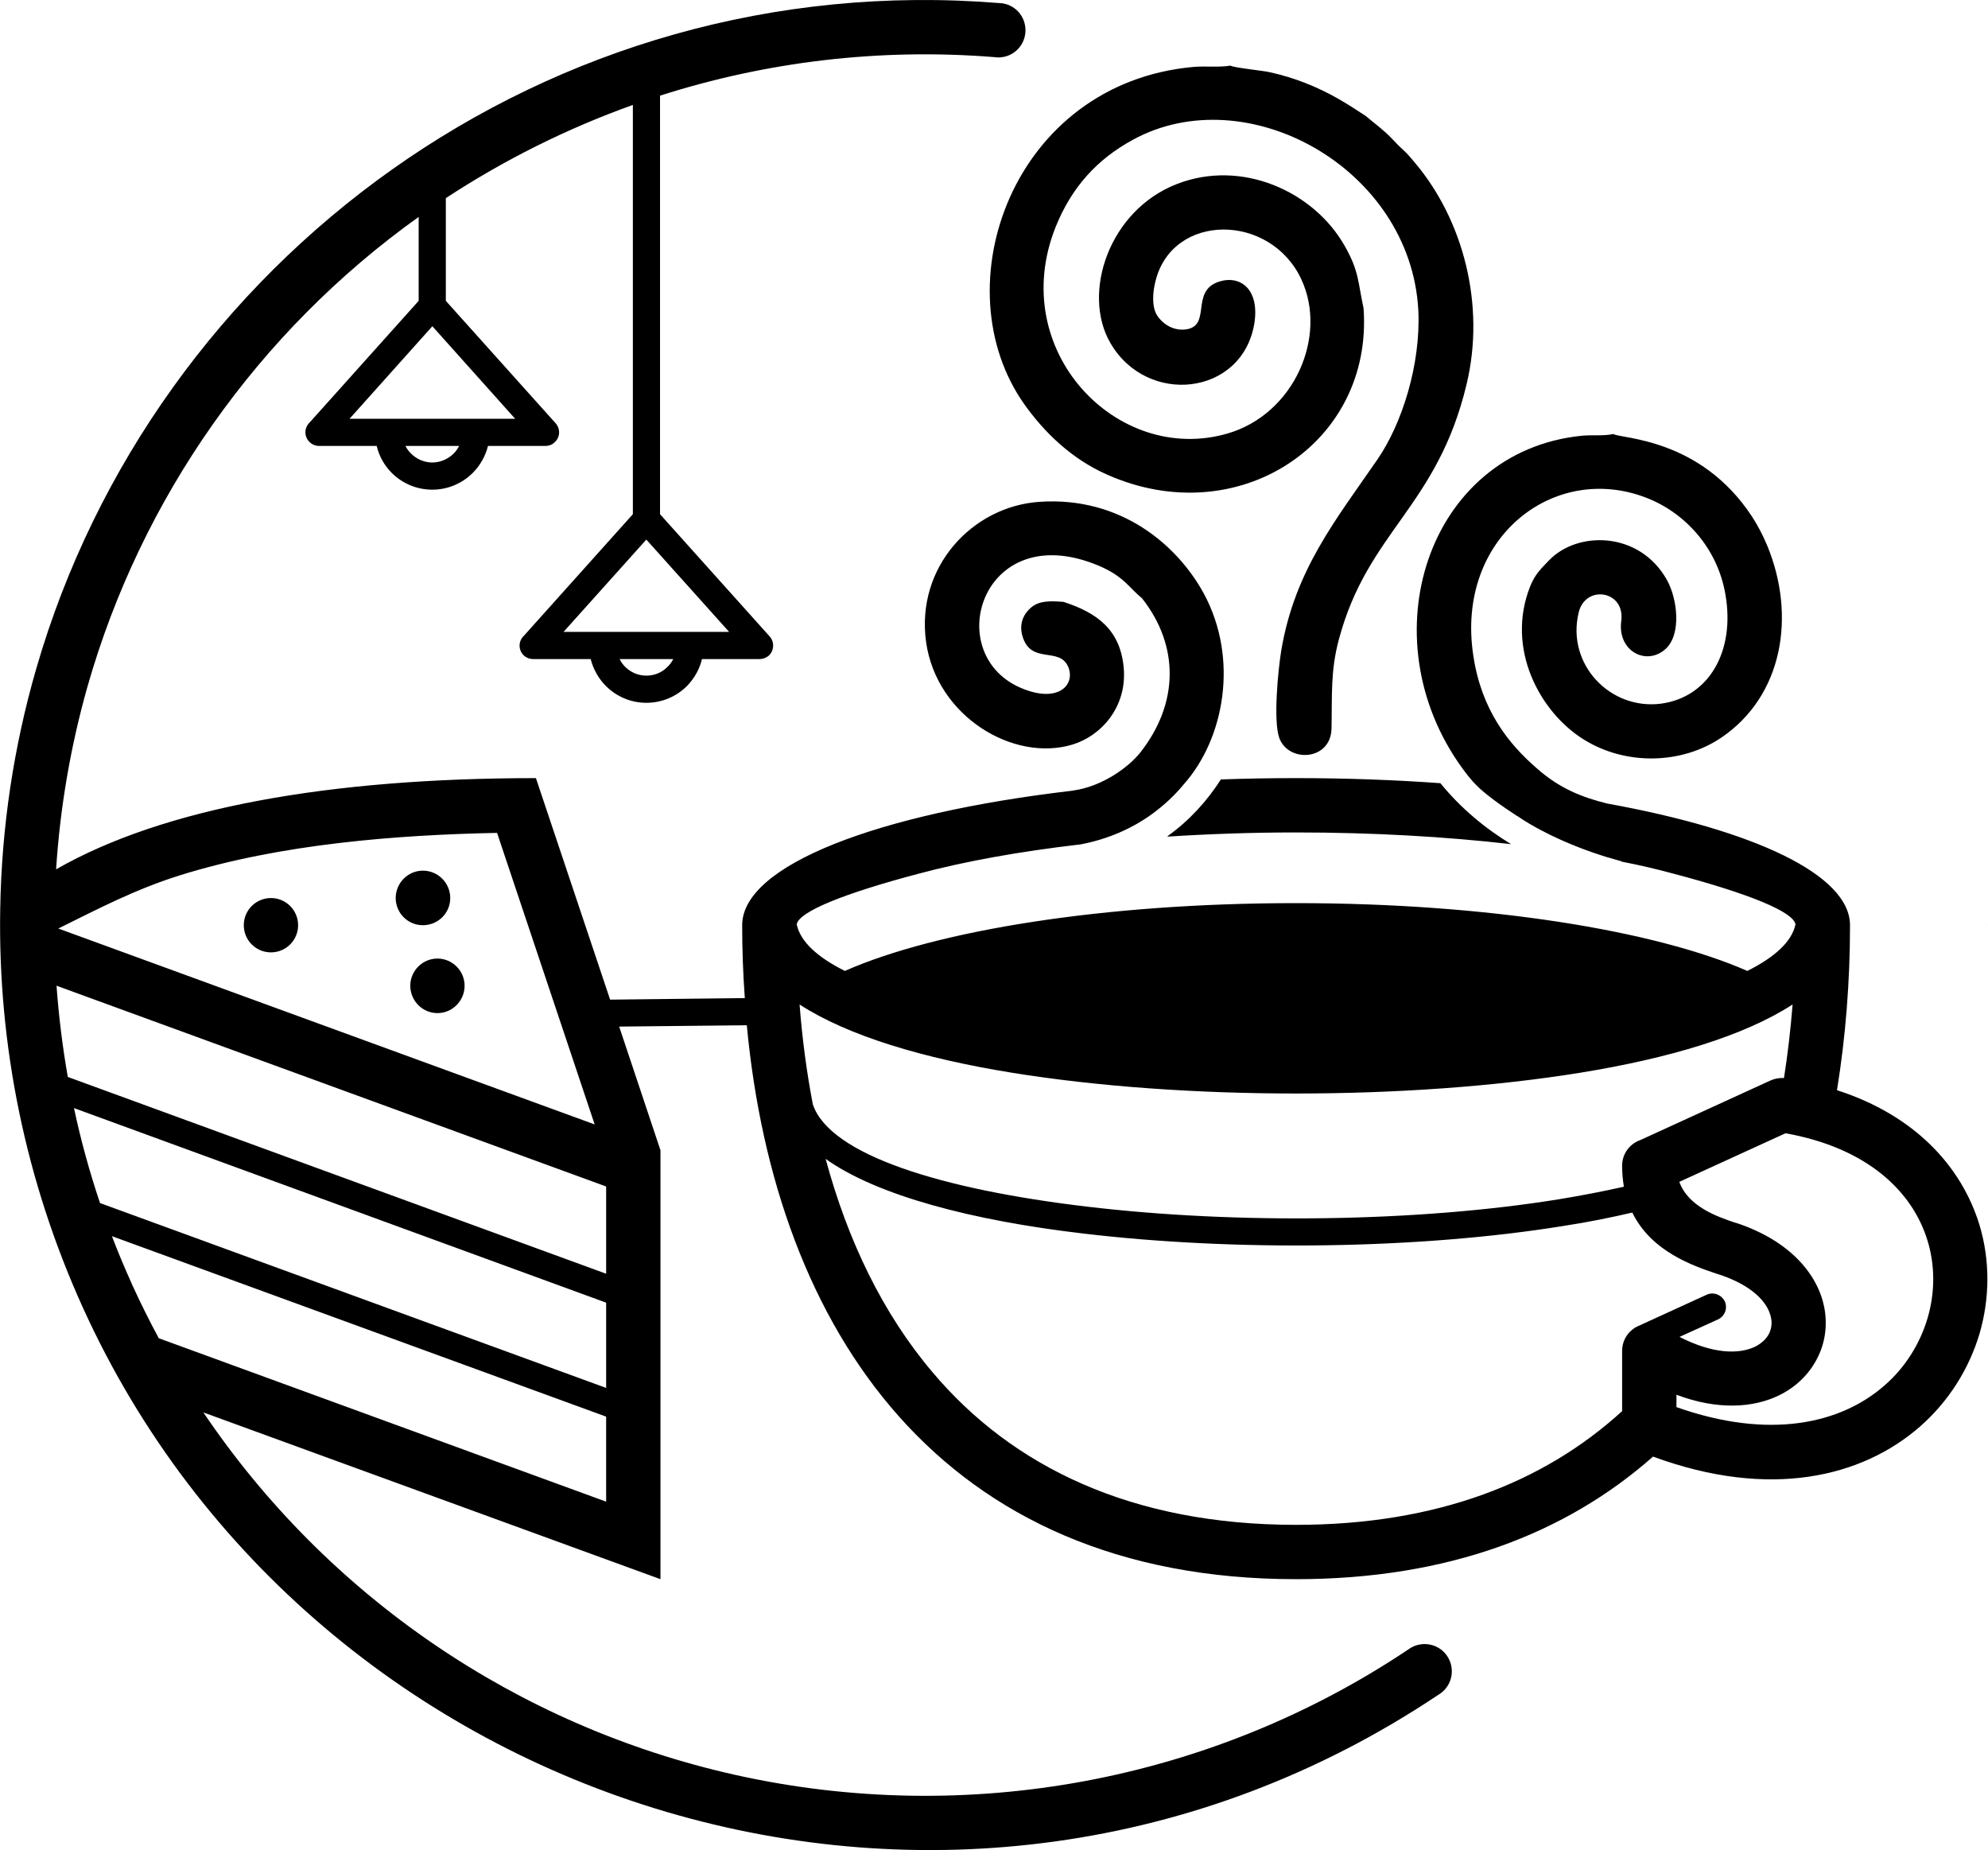 <svg data-v-423bf9ae="" xmlns="http://www.w3.org/2000/svg" viewBox="0 0 837938 779642" class="iconLeft"><!----><!----><!----><g data-v-423bf9ae="" id="708e964e-87b7-47ea-98e9-fd14b69f1470" fill="black" transform="matrix(5.4,0,0,5.4,837691.375,389770.656)"><path d="M0.42 14.43L0.42 14.43L0.42 14.01L0.42 14.01Q0.42 13.80 0.63 13.80L0.63 13.80L0.63 13.80Q1.12 13.80 1.38 13.43L1.38 13.43L1.38 13.43Q1.65 13.06 1.65 12.47L1.65 12.47L1.65 5.33L1.65 5.33Q1.25 4.98 0.77 4.98L0.77 4.98L0.77 4.98Q0.56 4.98 0.56 4.77L0.56 4.77L0.56 4.35L0.56 4.35Q0.56 4.14 0.77 4.14L0.77 4.14L3.19 4.14L3.19 4.14Q3.34 4.14 3.45 4.27L3.45 4.27L9.70 11.40L9.70 6.31L9.70 6.31Q9.70 5.71 9.43 5.35L9.43 5.35L9.43 5.35Q9.17 4.98 8.67 4.98L8.67 4.98L8.67 4.98Q8.46 4.98 8.46 4.77L8.46 4.77L8.46 4.35L8.46 4.35Q8.46 4.14 8.67 4.14L8.67 4.14L12.12 4.14L12.12 4.14Q12.33 4.14 12.33 4.35L12.33 4.35L12.33 4.77L12.33 4.77Q12.33 4.98 12.12 4.98L12.12 4.98L12.12 4.98Q11.62 4.98 11.35 5.35L11.35 5.35L11.35 5.35Q11.10 5.70 11.10 6.25L11.10 6.25L11.10 6.25Q11.10 6.28 11.10 6.31L11.10 6.31L11.10 14.43L11.10 14.43Q11.10 14.64 10.90 14.64L10.90 14.64L9.93 14.64L9.93 14.64Q9.79 14.64 9.67 14.52L9.67 14.52L3.06 6.90L3.06 12.47L3.06 12.47Q3.06 13.06 3.32 13.43L3.32 13.43L3.32 13.43Q3.59 13.80 4.08 13.80L4.08 13.80L4.08 13.80Q4.29 13.80 4.29 14.01L4.29 14.01L4.29 14.43L4.29 14.43Q4.29 14.64 4.08 14.64L4.08 14.64L0.63 14.64L0.63 14.64Q0.42 14.64 0.42 14.43ZM12.33 11.08L12.33 11.08L12.33 11.08Q12.33 10.33 12.52 9.71L12.52 9.71L12.52 9.71Q12.71 9.10 13.03 8.69L13.03 8.69L13.03 8.69Q13.34 8.29 13.78 8.01L13.78 8.01L13.78 8.01Q14.21 7.73 14.68 7.61L14.68 7.61L14.68 7.61Q15.15 7.49 15.66 7.49L15.66 7.49L15.66 7.49Q16.19 7.49 16.67 7.67L16.67 7.67L16.67 7.67Q17.14 7.85 17.48 8.13L17.48 8.13L17.48 8.13Q17.81 8.42 18.06 8.78L18.06 8.78L18.06 8.78Q18.30 9.14 18.42 9.50L18.42 9.50L18.42 9.50Q18.54 9.86 18.54 10.19L18.54 10.19L18.54 10.19Q18.54 10.31 18.42 10.36L18.42 10.36L14.36 12.14L14.36 12.14Q14.63 12.79 15.17 13.22L15.17 13.22L15.17 13.22Q15.70 13.64 16.46 13.64L16.46 13.64L16.46 13.64Q16.93 13.64 17.41 13.38L17.41 13.38L17.41 13.38Q17.89 13.13 18.25 12.61L18.25 12.61L18.25 12.61Q18.29 12.55 18.36 12.55L18.36 12.55L18.36 12.55Q18.46 12.55 18.92 12.82L18.92 12.82L18.92 12.82Q18.98 12.86 18.98 12.93L18.98 12.93L18.98 12.93Q18.98 13.02 18.89 13.18L18.89 13.18L18.89 13.18Q18.01 14.81 16.08 14.81L16.08 14.81L16.08 14.81Q14.96 14.81 14.09 14.30L14.09 14.30L14.09 14.30Q13.22 13.79 12.77 12.94L12.77 12.94L12.77 12.94Q12.33 12.10 12.33 11.08ZM14.41 9.05L14.41 9.05L14.41 9.05Q14.06 9.50 14.06 10.20L14.06 10.20L14.06 10.20Q14.06 10.90 14.19 11.27L14.19 11.27L16.44 10.13L16.44 10.13Q16.44 9.47 16.12 9.03L16.12 9.03L16.12 9.03Q15.80 8.59 15.32 8.59L15.32 8.59L15.32 8.59Q14.75 8.59 14.41 9.05ZM19.26 14.43L19.26 14.43L19.26 14.01L19.26 14.01Q19.26 13.80 19.46 13.80L19.46 13.80L19.50 13.80L19.50 13.80Q19.99 13.80 20.25 13.43L20.25 13.43L20.25 13.43Q20.51 13.06 20.51 12.47L20.51 12.47L20.51 10.71L20.51 10.71Q20.51 10.37 20.49 10.14L20.49 10.14L20.49 10.14Q20.47 9.92 20.39 9.67L20.39 9.67L20.39 9.67Q20.32 9.41 20.14 9.27L20.14 9.27L20.14 9.27Q19.96 9.13 19.69 9.10L19.69 9.10L19.69 9.10Q19.51 9.08 19.52 8.92L19.52 8.92L19.52 8.44L19.52 8.44Q19.52 8.29 19.72 8.26L19.72 8.26L19.72 8.26Q20.62 8.11 21.38 7.81L21.38 7.81L21.38 7.81Q22.13 7.50 22.50 7.24L22.50 7.24L22.50 7.24Q22.54 7.21 22.56 7.21L22.56 7.21L22.59 7.21L22.59 7.21Q22.61 7.21 22.61 7.23L22.61 7.23L22.36 9.06L22.36 9.06Q23.37 7.46 24.78 7.46L24.78 7.46L24.78 7.46Q25.36 7.46 25.80 7.62L25.80 7.62L25.80 7.62Q26.23 7.77 26.49 8.02L26.49 8.02L26.49 8.02Q26.74 8.27 26.90 8.64L26.90 8.64L26.90 8.64Q27.05 9.00 27.10 9.37L27.10 9.37L27.10 9.37Q27.16 9.73 27.16 10.17L27.16 10.17L27.16 12.47L27.16 12.47Q27.16 13.06 27.43 13.43L27.43 13.43L27.43 13.43Q27.69 13.80 28.19 13.80L28.19 13.80L28.25 13.80L28.25 13.80Q28.46 13.80 28.46 14.01L28.46 14.01L28.46 14.43L28.46 14.43Q28.46 14.64 28.25 14.64L28.25 14.64L24.45 14.64L24.45 14.64Q24.24 14.64 24.24 14.43L24.24 14.43L24.24 14.01L24.24 14.01Q24.24 13.80 24.46 13.80L24.46 13.80L24.46 13.80Q24.84 13.81 25.03 13.44L25.03 13.44L25.03 13.44Q25.20 13.10 25.20 12.55L25.20 12.55L25.20 12.55Q25.20 12.51 25.20 12.47L25.20 12.47L25.20 10.36L25.20 10.36Q25.20 10.32 25.20 10.25L25.20 10.25L25.20 10.25Q25.20 10.04 25.20 9.92L25.20 9.92L25.20 9.92Q25.20 9.81 25.18 9.62L25.18 9.62L25.18 9.62Q25.16 9.43 25.12 9.32L25.12 9.32L25.12 9.32Q25.09 9.21 25.01 9.08L25.01 9.08L25.01 9.08Q24.94 8.94 24.83 8.87L24.83 8.87L24.83 8.87Q24.73 8.80 24.56 8.75L24.56 8.75L24.56 8.75Q24.40 8.70 24.19 8.70L24.19 8.70L24.19 8.70Q23.68 8.70 23.17 9.06L23.17 9.06L23.17 9.06Q22.67 9.43 22.48 9.89L22.48 9.89L22.48 12.47L22.48 12.47Q22.48 13.06 22.75 13.43L22.75 13.43L22.75 13.43Q23.02 13.80 23.51 13.80L23.51 13.80L23.54 13.80L23.54 13.80Q23.75 13.80 23.75 14.01L23.75 14.01L23.75 14.43L23.75 14.43Q23.75 14.64 23.54 14.64L23.54 14.64L19.46 14.64L19.46 14.64Q19.26 14.64 19.26 14.43ZM28.47 11.08L28.47 11.08L28.47 11.08Q28.47 10.33 28.66 9.71L28.66 9.71L28.66 9.71Q28.85 9.10 29.17 8.69L29.17 8.69L29.17 8.69Q29.49 8.29 29.92 8.01L29.92 8.01L29.92 8.01Q30.36 7.73 30.83 7.61L30.83 7.61L30.83 7.61Q31.29 7.49 31.81 7.49L31.81 7.49L31.81 7.49Q32.34 7.49 32.82 7.67L32.82 7.67L32.82 7.67Q33.29 7.85 33.63 8.13L33.63 8.13L33.63 8.13Q33.96 8.42 34.20 8.78L34.20 8.78L34.20 8.78Q34.45 9.14 34.57 9.50L34.57 9.50L34.57 9.50Q34.69 9.86 34.69 10.19L34.69 10.19L34.69 10.19Q34.69 10.31 34.57 10.36L34.57 10.36L30.51 12.14L30.51 12.14Q30.78 12.79 31.31 13.22L31.31 13.22L31.31 13.22Q31.85 13.64 32.61 13.64L32.61 13.64L32.61 13.64Q33.08 13.64 33.56 13.38L33.56 13.38L33.56 13.38Q34.04 13.13 34.39 12.61L34.39 12.61L34.39 12.61Q34.43 12.55 34.51 12.55L34.51 12.55L34.51 12.55Q34.60 12.55 35.07 12.82L35.07 12.82L35.07 12.82Q35.12 12.86 35.12 12.93L35.12 12.93L35.12 12.93Q35.12 13.02 35.03 13.18L35.03 13.18L35.03 13.18Q34.15 14.81 32.23 14.81L32.23 14.81L32.23 14.81Q31.10 14.81 30.24 14.30L30.24 14.30L30.24 14.30Q29.37 13.79 28.92 12.94L28.92 12.94L28.92 12.94Q28.47 12.10 28.47 11.08ZM30.55 9.05L30.55 9.05L30.55 9.05Q30.21 9.50 30.21 10.20L30.21 10.20L30.21 10.20Q30.21 10.90 30.34 11.27L30.34 11.27L32.59 10.13L32.59 10.13Q32.59 9.47 32.27 9.03L32.27 9.03L32.27 9.03Q31.95 8.59 31.47 8.59L31.47 8.59L31.47 8.59Q30.90 8.59 30.55 9.05ZM36.21 7.13L35.88 3.94L35.88 3.91L35.88 3.91Q35.88 3.73 36.08 3.73L36.08 3.73L37.41 3.73L37.41 3.73Q37.63 3.73 37.60 3.94L37.60 3.94L37.28 7.13L37.28 7.13Q37.26 7.33 37.05 7.33L37.05 7.33L36.43 7.33L36.43 7.33Q36.23 7.33 36.21 7.13L36.21 7.13ZM38.62 12.33L38.62 12.33L38.62 12.33Q38.62 12.22 38.73 12.15L38.73 12.15L39.16 11.90L39.16 11.90Q39.21 11.87 39.29 11.87L39.29 11.87L39.29 11.87Q39.39 11.87 39.45 11.98L39.45 11.98L39.45 11.98Q40.69 13.87 42.62 13.87L42.62 13.87L42.62 13.87Q43.97 13.87 43.97 13.07L43.97 13.07L43.97 13.07Q43.97 12.95 43.93 12.85L43.93 12.85L43.93 12.85Q43.89 12.74 43.80 12.65L43.80 12.65L43.80 12.65Q43.72 12.56 43.63 12.49L43.63 12.49L43.63 12.49Q43.55 12.41 43.39 12.34L43.39 12.34L43.39 12.34Q43.23 12.26 43.12 12.22L43.12 12.22L43.12 12.22Q43.02 12.17 42.81 12.10L42.81 12.10L42.81 12.10Q42.60 12.04 42.50 12.00L42.50 12.00L42.50 12.00Q42.39 11.97 42.16 11.90L42.16 11.90L42.16 11.90Q41.93 11.84 41.84 11.81L41.84 11.81L41.84 11.81Q41.17 11.61 40.69 11.39L40.69 11.39L40.69 11.39Q40.20 11.16 39.92 10.93L39.92 10.93L39.92 10.93Q39.63 10.71 39.46 10.44L39.46 10.44L39.46 10.44Q39.29 10.17 39.23 9.93L39.23 9.93L39.23 9.93Q39.17 9.69 39.17 9.39L39.17 9.39L39.17 9.39Q39.17 8.54 39.83 8.00L39.83 8.00L39.83 8.00Q40.49 7.47 41.58 7.47L41.58 7.47L41.58 7.47Q42.15 7.47 42.66 7.62L42.66 7.62L42.66 7.62Q43.16 7.77 43.43 7.93L43.43 7.93L43.43 7.93Q43.47 7.95 43.49 7.95L43.49 7.95L43.49 7.95Q43.59 7.95 43.51 7.66L43.51 7.66L43.51 7.66Q43.50 7.59 43.50 7.56L43.50 7.56L43.50 7.56Q43.50 7.42 43.67 7.42L43.67 7.42L44.04 7.42L44.04 7.42Q44.21 7.42 44.28 7.58L44.28 7.58L44.98 9.36L44.98 9.36Q45.01 9.45 45.01 9.50L45.01 9.50L45.01 9.50Q45.01 9.59 44.91 9.65L44.91 9.65L44.56 9.83L44.56 9.83Q44.50 9.86 44.45 9.86L44.45 9.86L44.45 9.86Q44.37 9.86 44.28 9.75L44.28 9.75L44.28 9.75Q43.69 9.02 43.01 8.67L43.01 8.67L43.01 8.67Q42.33 8.32 41.77 8.32L41.77 8.32L41.77 8.32Q41.34 8.32 41.07 8.49L41.07 8.49L41.07 8.49Q40.79 8.66 40.79 9.03L40.79 9.03L40.79 9.03Q40.79 9.25 40.92 9.42L40.92 9.42L40.92 9.42Q41.04 9.60 41.29 9.72L41.29 9.72L41.29 9.72Q41.54 9.84 41.77 9.92L41.77 9.92L41.77 9.92Q42 10.00 42.35 10.09L42.35 10.09L42.35 10.09Q43.52 10.39 43.99 10.59L43.99 10.59L43.99 10.59Q45.36 11.16 45.50 12.26L45.50 12.26L45.50 12.26Q45.51 12.39 45.51 12.53L45.51 12.53L45.51 12.53Q45.51 13.53 44.71 14.17L44.71 14.17L44.71 14.17Q43.91 14.81 42.56 14.81L42.56 14.81L42.56 14.81Q41.68 14.81 40.94 14.44L40.94 14.44L40.94 14.44Q40.86 14.41 40.82 14.41L40.82 14.41L40.82 14.41Q40.69 14.41 40.75 14.62L40.75 14.62L40.75 14.62Q40.77 14.68 40.77 14.73L40.77 14.73L40.77 14.73Q40.77 14.85 40.61 14.84L40.61 14.84L40.11 14.84L40.11 14.84Q39.94 14.84 39.86 14.70L39.86 14.70L38.65 12.44L38.65 12.44Q38.62 12.37 38.62 12.33Z"></path></g><!----><g data-v-423bf9ae="" id="545fae9b-cde3-4746-9b7b-061e8ddc0445" transform="matrix(93.074,0,0,93.074,-46536.598,-75567.102)" stroke="none" fill="black"><path d="M2415 4754c69 0 124 56 124 124s-55 123-124 123c-68 0-123-55-123-123s55-124 123-124zm4260-2547c-26-119-20-167-85-281-140-248-467-395-760-281-308 119-432 494-302 719 165 287 596 241 652-85 26-156-62-223-159-192-135 43-29 205-156 217-59 5-104-31-125-64-25-40-20-106-7-156 77-309 519-309 660-8 121 258-32 612-335 699-498 144-1000-375-778-934 74-185 192-310 350-396 515-282 1258 127 1293 771 12 245-74 515-185 676-187 272-375 501-436 867-14 88-37 318-8 396 43 112 234 101 236-46 3-150-5-259 33-401 131-492 446-599 579-1158 85-355-14-741-235-1002-22-25-26-33-52-57-19-17-36-35-54-54-40-41-75-65-116-100-87-57-161-105-273-149-51-20-106-37-161-49-35-8-162-20-179-30-52 9-114 1-168 6-818 74-1144 995-764 1529 87 122 210 245 374 317 590 262 1206-139 1161-754zm2144 3541c357 115 565 349 645 609 49 162 47 333 1 492-47 159-139 307-270 422-262 229-679 331-1209 136-393 347-925 555-1617 555-1607 0-2357-1127-2487-2508l-578 6 187 560v1942l-2070-755c561 831 1420 1420 2408 1641 1053 235 2157 29 3049-568 50-37 120-31 163 14 55 59 41 152-28 192-2179 1457-5096 539-6137-1752-260-572-386-1190-375-1806h-1l1-1c6-366 60-731 163-1087C1197 1995 2977 659 5028 826h3c64 5 113 58 113 123 0 68-55 123-123 123-4 0-8 0-12-1-527-43-1041 21-1520 174v1895l497 554c22 25 20 64-5 87-12 10-27 15-41 15h-261c-11 47-36 89-68 122-47 47-112 76-184 76-71 0-136-29-183-76-33-33-57-75-69-122h-260c-35 0-62-27-62-61 0-18 8-34 20-45l493-550V1287c-299 107-583 249-847 422v465l497 554c23 26 21 65-5 87-11 11-26 16-41 16h-260c-12 47-36 89-69 122-47 47-112 76-183 76-72 0-137-29-184-76-33-33-57-75-68-122h-261c-34 0-62-28-62-62 0-17 8-34 20-45l493-550v-380c-729 521-1257 1274-1500 2127-77 272-124 549-142 827 487-279 1238-413 2173-413l336 1003 610-7c-8-109-12-219-12-330 0-272 614-506 1495-609l5-1c130-18 250-105 303-172 174-221 178-482 8-698-60-49-83-100-197-148-534-224-722 415-336 560 160 61 232-25 198-103-41-92-169-7-207-139-17-59 9-103 40-129 38-32 90-29 146-25 152 49 258 126 273 300 15 177-103 307-232 346-267 81-615-127-663-463-48-341 210-616 514-636 369-25 625 197 744 416 159 295 93 657-92 864-41 50-89 94-142 133-91 66-199 114-324 138-277 32-526 77-735 133-333 88-541 171-551 229 16 78 94 149 218 211 417-184 1176-307 2043-307 868 0 1627 124 2044 307 124-62 202-133 218-211-10-58-218-141-551-229-74-20-153-39-237-55l1-1c-21-6-42-12-62-18h-1c-48-15-96-31-145-51l-3-1-3-2-5-2h-2c-68-28-133-59-196-96-19-11-37-23-55-35l-4-2c-34-22-69-46-104-72-66-50-93-76-142-143-430-592-157-1433 539-1505 46-5 100 2 145-8 36 22 393 17 627 372 25 38 50 85 70 133 132 320 70 681-207 869-181 123-435 127-624 9-198-123-354-410-243-692 23-58 51-82 85-118 129-136 411-134 535 88 47 84 67 245-6 312-87 79-219 10-201-126 19-139-163-167-193-38-56 234 143 441 372 412 219-29 337-238 293-493-36-215-187-374-360-440-418-161-863 183-782 715 37 248 160 400 288 511 104 92 206 131 318 159 664 120 1100 322 1100 551 0 256-20 506-59 747zm-973 1455v-275c0-40 19-76 49-98 5-4 10-8 16-10l5-3 2-1 3-1 308-141c31-14 67 0 82 30 14 31 0 68-31 82l-174 79c150 77 268 80 343 44 29-15 50-35 62-58 11-22 15-47 9-74-14-69-85-144-230-193l-6-2-7-2c-107-36-298-100-385-278-98 23-203 44-314 61-649 105-1483 116-2172 34-504-59-934-172-1167-338 100 370 259 701 485 967 359 425 898 690 1645 690 639 0 1124-193 1476-514l1 1zm8-1018c-5-30-8-61-8-95 0-54 34-99 82-116l590-270c20-9 40-12 61-11 17-108 30-220 39-333-219 142-560 244-962 309-390 63-839 94-1287 94-447 0-896-31-1286-94-402-65-743-167-962-309 12 155 32 306 60 452 77 231 590 386 1240 463 679 81 1500 70 2138-33 103-17 202-36 295-57zm1375 244c-68-223-273-420-643-486l-481 220c41 114 177 159 250 184l7 2 7 2c239 81 362 231 392 378 16 82 5 163-32 234-35 69-94 128-171 166-116 57-278 69-466-2v56c422 149 744 75 941-97 96-83 162-191 196-305 34-115 35-238 0-352zM6029 4341c111-4 225-6 340-6 227 0 446 8 654 23 93 114 202 204 320 276-297-34-626-53-974-53-201 0-397 7-583 19l4-4c97-70 176-157 239-255zm-2227-668l-375-418-375 418h750zm-279 158c11-10 19-22 26-35h-243c6 13 15 25 25 35 25 25 59 40 96 40 38 0 72-15 96-40zM2198 2708h635l-375-419-375 419h115zm356 158c10-10 19-22 25-35h-243c7 13 15 25 26 35 24 24 58 40 96 40 37 0 71-16 96-40zM756 5275c10 138 27 276 51 413l2438 891v-395L756 5275zm79 554c31 145 70 288 118 430l2292 837v-386L835 5829zm172 580c28 75 60 149 93 223 37 81 77 161 119 239l2026 740v-385l-2238-817zM764 5016l2429 887-442-1320c-454 9-981 50-1436 192-201 63-365 149-551 241zm963-138c68 0 123 55 123 123s-55 123-123 123-123-55-123-123 55-123 123-123zm754 274c68 0 123 56 123 123 0 68-55 124-123 124s-123-56-123-124c0-67 55-123 123-123z"></path></g><!----></svg>